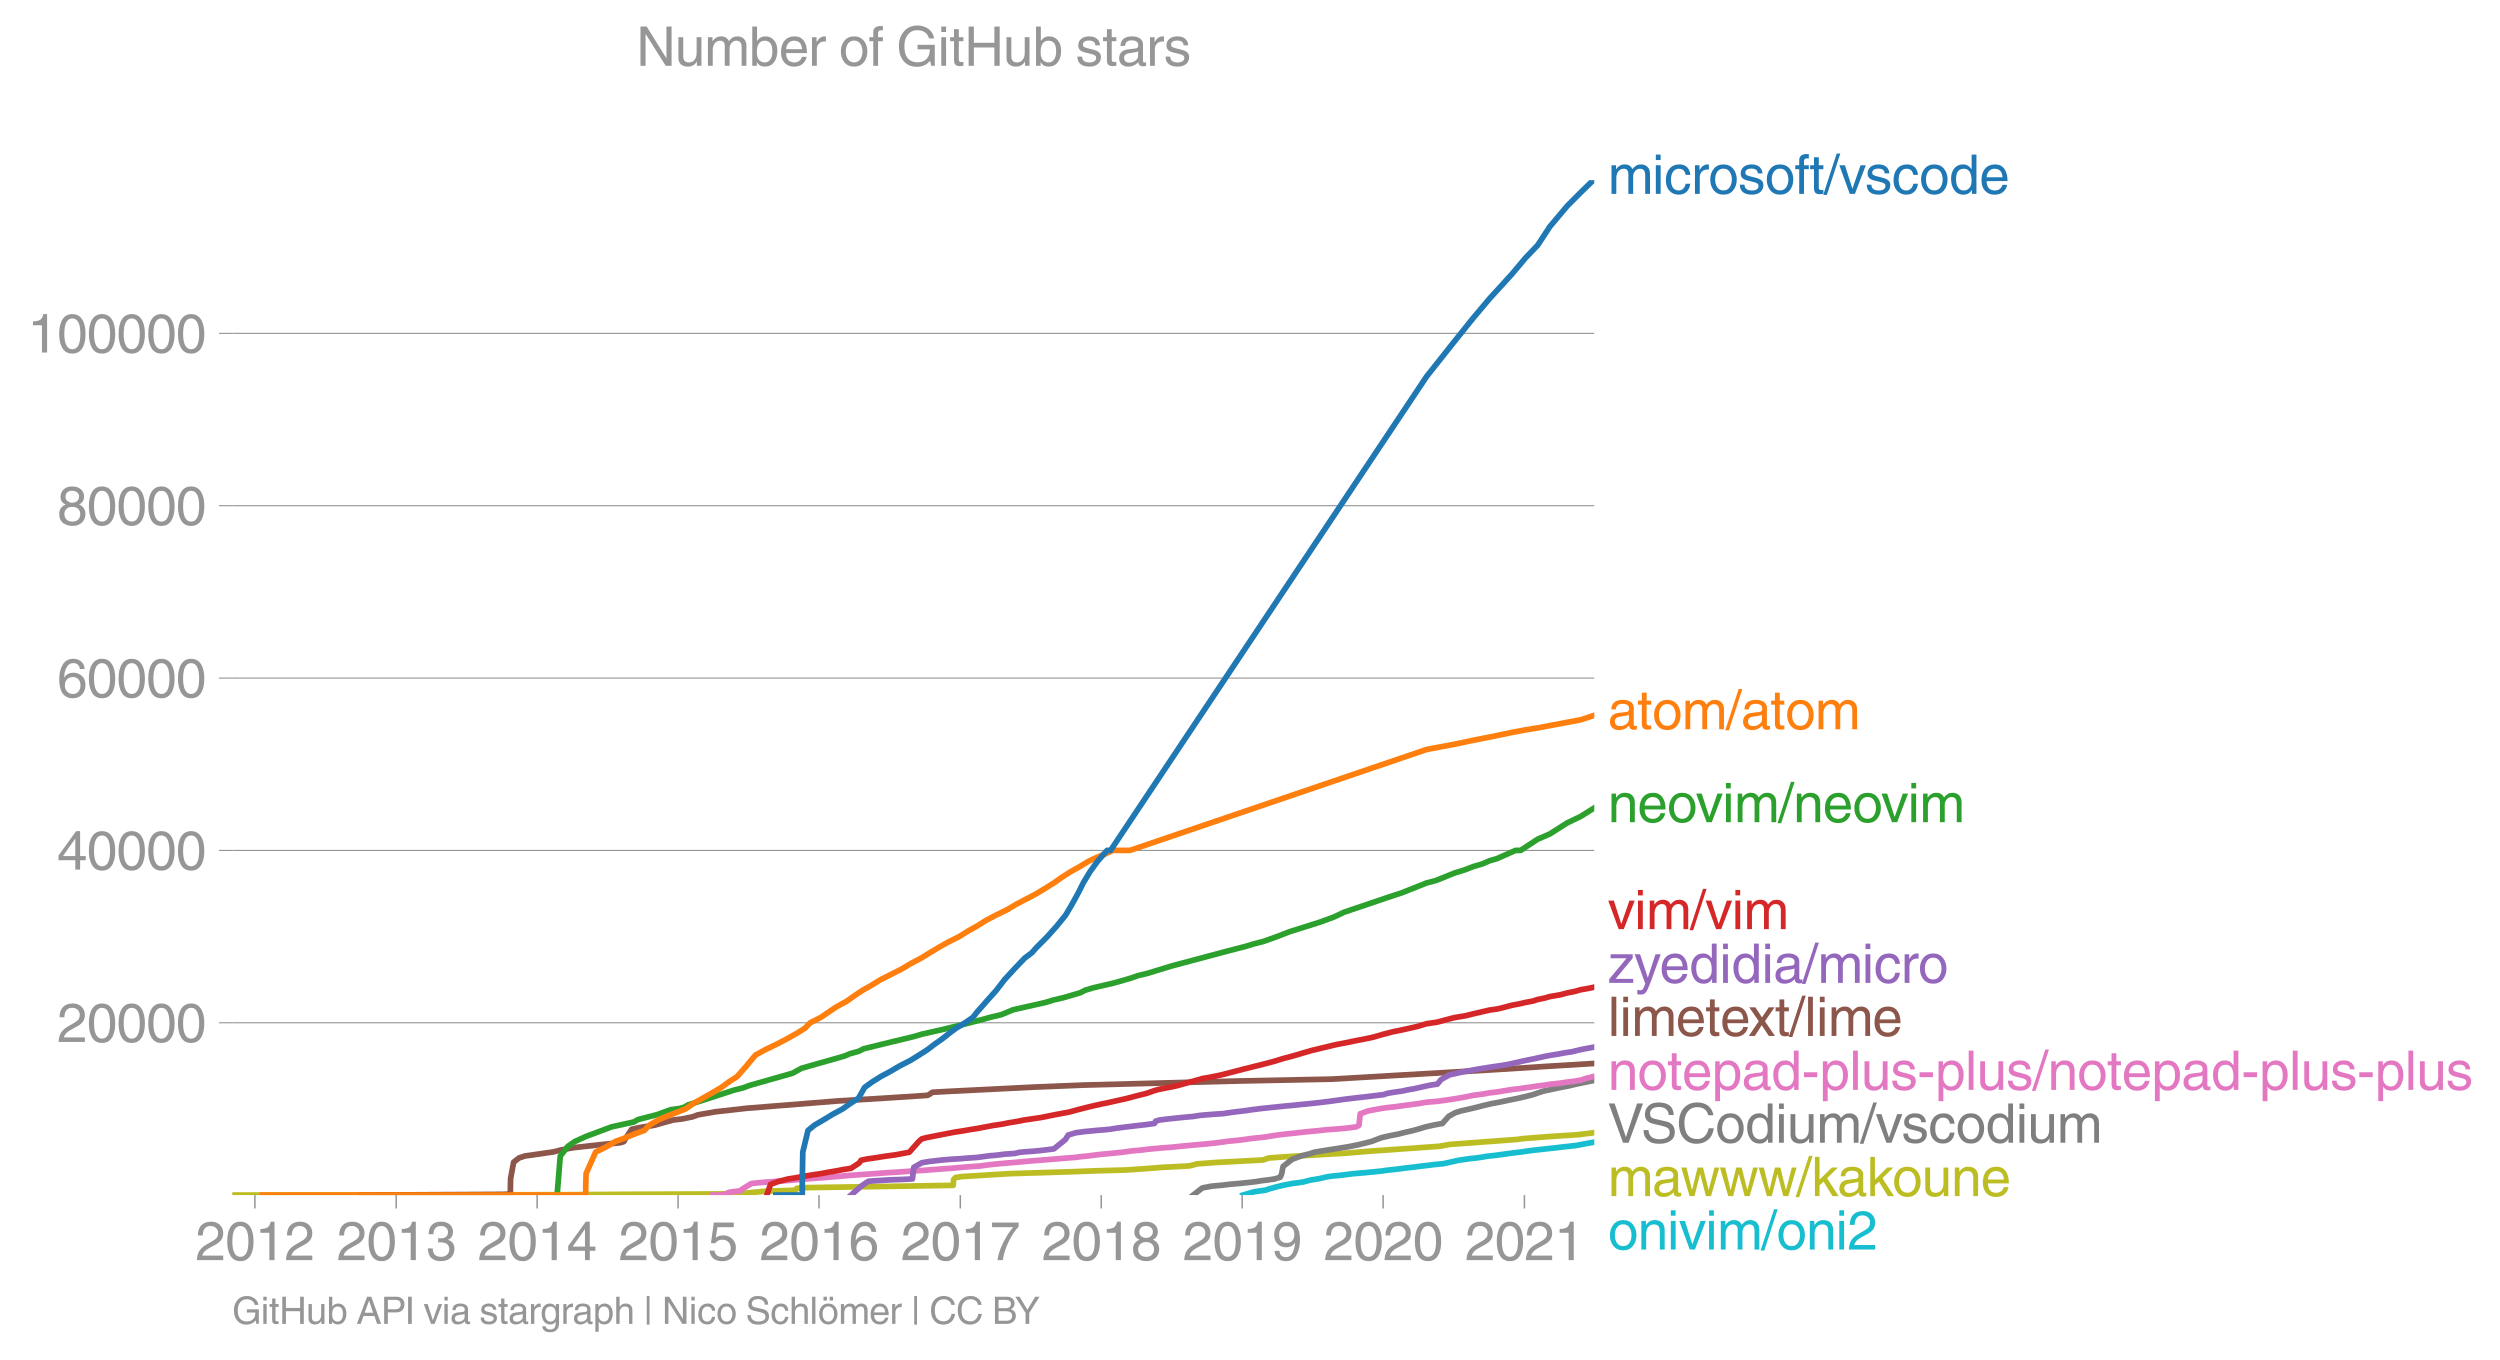 <svg height="475.298" viewBox="0 0 655.516 356.473" width="874.021" xmlns="http://www.w3.org/2000/svg" xmlns:xlink="http://www.w3.org/1999/xlink"><defs><style>*{stroke-linecap:butt;stroke-linejoin:round}</style></defs><g id="figure_1"><path d="M0 356.473h655.516V0H0z" style="fill:none" id="patch_1"/><g id="axes_1"><path d="M60.912 313.361h357.12V47.25H60.912z" style="fill:none" id="patch_2"/><path clip-path="url(#pec78fae66c)" d="m325.885 313.361 2.93-.865 2.988-.434 1.355-.434 1.584-.433 1.839-.434 2.22-.434 1.669-.217 1.385-.217 1.617-.434 2.578-.434 1.817-.433 1.477-.217 2.31-.217 1.614-.217 1.851-.217 2.6-.217 2.198-.217 2.244-.217 1.475-.217 1.98-.217 1.805-.217 1.59-.214 1.97-.217 1.664-.217 1.857-.217 1.742-.217 2.247-.217 1.966-.434 1.918-.433 2.926-.434 2.022-.217 1.48-.217 1.224-.217 2.053-.217 1.586-.217 1.549-.217 1.624-.217 1.875-.217 3.007-.433 1.987-.217 1.948-.217 1.982-.217 1.815-.217 1.975-.217 1.904-.217 2.241-.434 2.459-.433" style="fill:none;stroke:#17becf;stroke-linecap:square;stroke-width:1.5" id="line2d_1"/><g id="matplotlib.axis_1"><g id="xtick_1"><g id="line2d_2"><defs><path d="M0 0v3.5" id="m17d42085e7" style="stroke:#969696;stroke-width:.4"/></defs><use style="fill:#969696;stroke:#969696;stroke-width:.4" x="66.831" xlink:href="#m17d42085e7" y="313.361"/></g><g style="fill:#969696" transform="matrix(.14 0 0 -.14 51.26 330.41)" id="text_1"><defs><path d="M281 2888q0 793 409 1202 410 410 1148 410 618 0 1012-375t394-969q0-462-227-780-226-317-667-557l-775-425q-684-375-775-863h2444V0H166q25 634 275 1056t781 728l806 469q322 185 469 383t147 545q0 344-241 578-240 235-650 235-453 0-678-299-225-298-231-807H281z" id="HelveticaWorld-Regular-32" transform="scale(.016)"/><path d="M2719 2188q0 903-239 1354-239 452-702 452-453 0-697-452-243-451-243-1354 0-875 240-1340 241-464 700-464 463 0 702 448 239 449 239 1356zm603 0q0-1107-400-1709-400-601-1144-601-772 0-1156 623-384 624-384 1687 0 1090 393 1701 394 611 1147 611 744 0 1144-608t400-1704z" id="HelveticaWorld-Regular-30" transform="scale(.016)"/><path d="M2297 0h-600v3194H647v447q550 18 818 176 269 158 391 683h441V0z" id="HelveticaWorld-Regular-31" transform="scale(.016)"/></defs><use xlink:href="#HelveticaWorld-Regular-32"/><use x="55.615" xlink:href="#HelveticaWorld-Regular-30"/><use x="111.23" xlink:href="#HelveticaWorld-Regular-31"/><use x="166.846" xlink:href="#HelveticaWorld-Regular-32"/></g></g><g id="xtick_2"><use style="fill:#969696;stroke:#969696;stroke-width:.4" x="103.886" xlink:href="#m17d42085e7" y="313.361" id="line2d_3"/><g style="fill:#969696" transform="matrix(.14 0 0 -.14 88.315 330.41)" id="text_2"><defs><path d="M1434 2559q141-12 294-12 397 0 626 183 230 183 230 554 0 300-214 505t-617 205q-447 0-655-263-207-262-220-703H325q0 703 369 1087 369 385 1084 385 635 0 1013-327 378-326 378-857 0-685-578-928v-13q750-256 750-1050 0-634-422-1041-422-406-1197-406-634 0-1044 333-409 333-459 1164h581q13-519 256-755 244-236 703-236 444 0 713 247t269 622q0 410-257 619-256 209-793 209-128 0-257-6v484z" id="HelveticaWorld-Regular-33" transform="scale(.016)"/></defs><use xlink:href="#HelveticaWorld-Regular-32"/><use x="55.615" xlink:href="#HelveticaWorld-Regular-30"/><use x="111.23" xlink:href="#HelveticaWorld-Regular-31"/><use x="166.846" xlink:href="#HelveticaWorld-Regular-33"/></g></g><g id="xtick_3"><use style="fill:#969696;stroke:#969696;stroke-width:.4" x="140.839" xlink:href="#m17d42085e7" y="313.361" id="line2d_4"/><g style="fill:#969696" transform="matrix(.14 0 0 -.14 125.268 330.41)" id="text_3"><defs><path d="M678 1581h1447v2041h-12L678 1581zm2010-487V0h-563v1094H159v550l2063 2856h466V1581h659v-487h-659z" id="HelveticaWorld-Regular-34" transform="scale(.016)"/></defs><use xlink:href="#HelveticaWorld-Regular-32"/><use x="55.615" xlink:href="#HelveticaWorld-Regular-30"/><use x="111.23" xlink:href="#HelveticaWorld-Regular-31"/><use x="166.846" xlink:href="#HelveticaWorld-Regular-34"/></g></g><g id="xtick_4"><use style="fill:#969696;stroke:#969696;stroke-width:.4" x="177.792" xlink:href="#m17d42085e7" y="313.361" id="line2d_5"/><g style="fill:#969696" transform="matrix(.14 0 0 -.14 162.221 330.41)" id="text_4"><defs><path d="M941 2619q372 281 872 281 606 0 1042-403t436-1038q0-690-421-1139-420-448-1179-448-660 0-1041 323-381 324-444 918h582q43-363 284-555t669-192q415 0 681 287 266 288 266 735 0 456-279 731-278 275-718 275-500 0-835-428l-484 25 337 2406h2332v-544H1131L941 2619z" id="HelveticaWorld-Regular-35" transform="scale(.016)"/></defs><use xlink:href="#HelveticaWorld-Regular-32"/><use x="55.615" xlink:href="#HelveticaWorld-Regular-30"/><use x="111.23" xlink:href="#HelveticaWorld-Regular-31"/><use x="166.846" xlink:href="#HelveticaWorld-Regular-35"/></g></g><g id="xtick_5"><use style="fill:#969696;stroke:#969696;stroke-width:.4" x="214.745" xlink:href="#m17d42085e7" y="313.361" id="line2d_6"/><g style="fill:#969696" transform="matrix(.14 0 0 -.14 199.174 330.41)" id="text_5"><defs><path d="M903 1381q0-440 262-719 263-278 685-278 403 0 642 284 239 285 239 748 0 403-236 675t-670 272q-422 0-672-266t-250-716zm1766 1922q-63 344-255 517-192 174-520 174-519 0-791-507-272-506-278-1159l13-12q359 553 1068 553 566 0 988-375t422-1053q0-672-400-1118-400-445-1078-445-782 0-1188 556-406 557-406 1660 0 1062 415 1734 416 672 1247 672 538 0 910-321 372-320 403-876h-550z" id="HelveticaWorld-Regular-36" transform="scale(.016)"/></defs><use xlink:href="#HelveticaWorld-Regular-32"/><use x="55.615" xlink:href="#HelveticaWorld-Regular-30"/><use x="111.23" xlink:href="#HelveticaWorld-Regular-31"/><use x="166.846" xlink:href="#HelveticaWorld-Regular-36"/></g></g><g id="xtick_6"><use style="fill:#969696;stroke:#969696;stroke-width:.4" x="251.799" xlink:href="#m17d42085e7" y="313.361" id="line2d_7"/><g style="fill:#969696" transform="matrix(.14 0 0 -.14 236.228 330.41)" id="text_6"><defs><path d="M238 4403h3109v-494q-641-653-1172-1766Q1644 1031 1497 0H878q94 850 622 1954 528 1105 1213 1899H238v550z" id="HelveticaWorld-Regular-37" transform="scale(.016)"/></defs><use xlink:href="#HelveticaWorld-Regular-32"/><use x="55.615" xlink:href="#HelveticaWorld-Regular-30"/><use x="111.23" xlink:href="#HelveticaWorld-Regular-31"/><use x="166.846" xlink:href="#HelveticaWorld-Regular-37"/></g></g><g id="xtick_7"><use style="fill:#969696;stroke:#969696;stroke-width:.4" x="288.752" xlink:href="#m17d42085e7" y="313.361" id="line2d_8"/><g style="fill:#969696" transform="matrix(.14 0 0 -.14 273.181 330.41)" id="text_7"><defs><path d="M1766 2597q347 0 573 198 227 199 227 527 0 294-218 483-217 189-620 189-359 0-555-199-195-198-195-504 0-328 244-511t544-183zm6-484q-434 0-681-241t-247-591q0-403 250-650t712-247q410 0 655 247t245 657q0 350-245 587-245 238-689 238zm1378 1228q0-678-578-947 397-178 567-471 170-292 170-623 0-641-413-1032-412-390-1112-390-612 0-1076 336T244 1306q0 763 762 1082-609 243-609 875 0 531 361 884t1001 353q641 0 1016-333t375-826z" id="HelveticaWorld-Regular-38" transform="scale(.016)"/></defs><use xlink:href="#HelveticaWorld-Regular-32"/><use x="55.615" xlink:href="#HelveticaWorld-Regular-30"/><use x="111.23" xlink:href="#HelveticaWorld-Regular-31"/><use x="166.846" xlink:href="#HelveticaWorld-Regular-38"/></g></g><g id="xtick_8"><use style="fill:#969696;stroke:#969696;stroke-width:.4" x="325.705" xlink:href="#m17d42085e7" y="313.361" id="line2d_9"/><g style="fill:#969696" transform="matrix(.14 0 0 -.14 310.134 330.41)" id="text_8"><defs><path d="M1766 2009q384 0 624 259 241 260 241 766 0 416-228 688t-681 272q-391 0-632-275-240-275-240-738 0-472 225-722t691-250zm-82-506q-640 0-1028 397-387 397-387 1056 0 666 390 1105 391 439 1057 439 775 0 1175-522t400-1565q0-1082-410-1809-409-726-1225-726-637 0-987 358t-350 845h565q25-337 220-536 196-198 540-198 487 0 737 434 250 435 344 1247l-12 13q-363-538-1029-538z" id="HelveticaWorld-Regular-39" transform="scale(.016)"/></defs><use xlink:href="#HelveticaWorld-Regular-32"/><use x="55.615" xlink:href="#HelveticaWorld-Regular-30"/><use x="111.23" xlink:href="#HelveticaWorld-Regular-31"/><use x="166.846" xlink:href="#HelveticaWorld-Regular-39"/></g></g><g id="xtick_9"><use style="fill:#969696;stroke:#969696;stroke-width:.4" x="362.658" xlink:href="#m17d42085e7" y="313.361" id="line2d_10"/><g style="fill:#969696" transform="matrix(.14 0 0 -.14 347.088 330.41)" id="text_9"><use xlink:href="#HelveticaWorld-Regular-32"/><use x="55.615" xlink:href="#HelveticaWorld-Regular-30"/><use x="111.23" xlink:href="#HelveticaWorld-Regular-32"/><use x="166.846" xlink:href="#HelveticaWorld-Regular-30"/></g></g><g id="xtick_10"><use style="fill:#969696;stroke:#969696;stroke-width:.4" x="399.712" xlink:href="#m17d42085e7" y="313.361" id="line2d_11"/><g style="fill:#969696" transform="matrix(.14 0 0 -.14 384.142 330.41)" id="text_10"><use xlink:href="#HelveticaWorld-Regular-32"/><use x="55.615" xlink:href="#HelveticaWorld-Regular-30"/><use x="111.23" xlink:href="#HelveticaWorld-Regular-32"/><use x="166.846" xlink:href="#HelveticaWorld-Regular-31"/></g></g></g><g id="matplotlib.axis_2"><g id="ytick_1"><path clip-path="url(#pec78fae66c)" d="M60.912 268.174h357.12" style="fill:none;stroke:#969696;stroke-linecap:square;stroke-width:.3" id="line2d_12"/><g id="line2d_13"><defs><path d="M0 0h-3.5" id="mbaf0f5b504" style="stroke:#969696;stroke-width:.3"/></defs><use style="fill:#969696;stroke:#969696;stroke-width:.3" x="60.912" xlink:href="#mbaf0f5b504" y="268.174"/></g><g style="fill:#969696" transform="matrix(.14 0 0 -.14 14.985 273.198)" id="text_11"><use xlink:href="#HelveticaWorld-Regular-32"/><use x="55.615" xlink:href="#HelveticaWorld-Regular-30"/><use x="111.23" xlink:href="#HelveticaWorld-Regular-30"/><use x="166.846" xlink:href="#HelveticaWorld-Regular-30"/><use x="222.461" xlink:href="#HelveticaWorld-Regular-30"/></g></g><g id="ytick_2"><path clip-path="url(#pec78fae66c)" d="M60.912 222.984h357.12" style="fill:none;stroke:#969696;stroke-linecap:square;stroke-width:.3" id="line2d_14"/><use style="fill:#969696;stroke:#969696;stroke-width:.3" x="60.912" xlink:href="#mbaf0f5b504" y="222.984" id="line2d_15"/><g style="fill:#969696" transform="matrix(.14 0 0 -.14 14.985 228.009)" id="text_12"><use xlink:href="#HelveticaWorld-Regular-34"/><use x="55.615" xlink:href="#HelveticaWorld-Regular-30"/><use x="111.23" xlink:href="#HelveticaWorld-Regular-30"/><use x="166.846" xlink:href="#HelveticaWorld-Regular-30"/><use x="222.461" xlink:href="#HelveticaWorld-Regular-30"/></g></g><g id="ytick_3"><path clip-path="url(#pec78fae66c)" d="M60.912 177.794h357.12" style="fill:none;stroke:#969696;stroke-linecap:square;stroke-width:.3" id="line2d_16"/><use style="fill:#969696;stroke:#969696;stroke-width:.3" x="60.912" xlink:href="#mbaf0f5b504" y="177.794" id="line2d_17"/><g style="fill:#969696" transform="matrix(.14 0 0 -.14 14.985 182.819)" id="text_13"><use xlink:href="#HelveticaWorld-Regular-36"/><use x="55.615" xlink:href="#HelveticaWorld-Regular-30"/><use x="111.23" xlink:href="#HelveticaWorld-Regular-30"/><use x="166.846" xlink:href="#HelveticaWorld-Regular-30"/><use x="222.461" xlink:href="#HelveticaWorld-Regular-30"/></g></g><g id="ytick_4"><path clip-path="url(#pec78fae66c)" d="M60.912 132.604h357.12" style="fill:none;stroke:#969696;stroke-linecap:square;stroke-width:.3" id="line2d_18"/><use style="fill:#969696;stroke:#969696;stroke-width:.3" x="60.912" xlink:href="#mbaf0f5b504" y="132.604" id="line2d_19"/><g style="fill:#969696" transform="matrix(.14 0 0 -.14 14.985 137.629)" id="text_14"><use xlink:href="#HelveticaWorld-Regular-38"/><use x="55.615" xlink:href="#HelveticaWorld-Regular-30"/><use x="111.23" xlink:href="#HelveticaWorld-Regular-30"/><use x="166.846" xlink:href="#HelveticaWorld-Regular-30"/><use x="222.461" xlink:href="#HelveticaWorld-Regular-30"/></g></g><g id="ytick_5"><path clip-path="url(#pec78fae66c)" d="M60.912 87.414h357.12" style="fill:none;stroke:#969696;stroke-linecap:square;stroke-width:.3" id="line2d_20"/><use style="fill:#969696;stroke:#969696;stroke-width:.3" x="60.912" xlink:href="#mbaf0f5b504" y="87.414" id="line2d_21"/><g style="fill:#969696" transform="matrix(.14 0 0 -.14 7.2 92.439)" id="text_15"><use xlink:href="#HelveticaWorld-Regular-31"/><use x="55.615" xlink:href="#HelveticaWorld-Regular-30"/><use x="111.23" xlink:href="#HelveticaWorld-Regular-30"/><use x="166.846" xlink:href="#HelveticaWorld-Regular-30"/><use x="222.461" xlink:href="#HelveticaWorld-Regular-30"/><use x="278.076" xlink:href="#HelveticaWorld-Regular-30"/></g></g></g><path clip-path="url(#pec78fae66c)" d="m60.912 313.36 86.697-.094 16.175-.106 28.736-.117 2.87-.063.052-.13 5.25-.51 7.915-.255.06-.256.295-.255 1.999-.16 38.965-.608.126-1.534.474-.511 1.67-.255 12.616-.766 16.491-.513 5.77-.222 8.079-.223 4.795-.321 4.903-.384 5.153-.256 1.936-.128 1.951-.513 5.07-.382 9.842-.51 2.406-.13 1.411-.51 5.07-.384 15.211-.895 6.122-.51 18.233-1.28 2.937-.51 17.433-1.28 1.911-.254 6.605-.513 7.812-.511 4.014-.513h0" style="fill:none;stroke:#bcbd22;stroke-linecap:square;stroke-width:1.5" id="line2d_22"/><path clip-path="url(#pec78fae66c)" d="m312.848 313.361 2.417-1.877 2.436-.468 2.653-.235 1.933-.235 2.579-.235 2.334-.235 2.04-.235 1.418-.235 1.895-.233 1.607-.235 1.521-.47.391-.94.358-1.88 2.376-1.877 2.55-.94 1.929-.47 1.407-.47 2.932-.468 2.973-.47 2.937-.47 2.358-.47 2.008-.47 1.783-.47 2.454-.94 1.943-.467 2.413-.47 1.865-.47 2.059-.47 1.71-.47 1.524-.47 2.029-.47 2.523-.47 1.672-1.878 1.706-.94 1.5-.47 2.075-.47 2.01-.467 1.767-.47 2.02-.47 2.503-.47 2.167-.47 2.31-.47 2.047-.47 1.852-.47 2.774-.938 2.171-.47 2.224-.47 2.393-.47 1.992-.47 2.275-.47 2.32-.47" style="fill:none;stroke:#7f7f7f;stroke-linecap:square;stroke-width:1.5" id="line2d_23"/><g style="fill:#1f77b4" transform="matrix(.14 0 0 -.14 421.603 50.825)" id="text_16"><defs><path d="M422 3347h531v-472h13q378 569 1012 569 628 0 891-544 240 294 465 419t557 125q434 0 735-285 302-284 302-843V0h-562v2163q0 390-147 582-147 193-475 193-331 0-560-269-228-269-228-628V0h-562v2316q0 290-135 456-134 166-390 166-403 0-644-300t-241-813V0H422v3347z" id="HelveticaWorld-Regular-6d" transform="scale(.016)"/><path d="M422 3956v638h562v-638H422zM984 0H422v3347h562V0z" id="HelveticaWorld-Regular-69" transform="scale(.016)"/><path d="M2534 2222q-121 716-793 716-416 0-669-333t-253-927q0-647 234-967 235-320 681-320 300 0 519 220t281 573h544q-84-621-439-951T1722-97q-659 0-1081 451-422 452-422 1227 0 850 422 1356 422 507 1184 507 556 0 886-333t367-889h-544z" id="HelveticaWorld-Regular-63" transform="scale(.016)"/><path d="M984 0H422v3347h531v-556h13q365 653 940 653 91 0 147-19v-584h-209q-378 0-619-257-241-256-241-637V0z" id="HelveticaWorld-Regular-72" transform="scale(.016)"/><path d="M813 1678q0-559 253-920t718-361q482 0 732 378t250 903q0 531-250 901-250 371-732 371-446 0-709-349-262-348-262-923zm-575 0q0 747 415 1256 416 510 1131 510 732 0 1144-516 413-515 413-1250 0-737-410-1256Q2522-97 1784-97q-709 0-1128 503-418 503-418 1272z" id="HelveticaWorld-Regular-6f" transform="scale(.016)"/><path d="M2309 2394q-12 300-214 431-201 131-579 131-275 0-471-122-195-121-195-350 0-181 115-267 116-86 501-183l556-140q506-128 723-327 218-198 218-554 0-494-361-802T1638-97Q934-97 573 195q-360 293-367 880h544q13-347 230-516 217-168 651-168 353 0 561 140 208 141 208 391 0 178-135 284-134 107-531 197l-653 160q-397 100-586 298t-189 514q0 494 353 781 354 288 922 288 607 0 930-296 323-295 342-754h-544z" id="HelveticaWorld-Regular-73" transform="scale(.016)"/><path d="M1100 2881V0H538v2881H78v466h460v575q0 378 229 557 230 180 642 180 141 0 254-12v-506q-100 12-229 12-187 0-261-92-73-92-73-298v-416h563v-466h-563z" id="HelveticaWorld-Regular-66" transform="scale(.016)"/><path d="M1100 2881V703q0-128 70-195 71-67 252-67h216V0q-307-44-422-44-353 0-516 169-162 169-162 547v2209H84v466h454v934h562v-934h538v-466h-538z" id="HelveticaWorld-Regular-74" transform="scale(.016)"/><path d="M319-122h-428l1575 4838h422L319-122z" id="HelveticaWorld-Regular-2f" transform="scale(.016)"/><path d="M2522 3347h616L1863 0h-604L38 3347h653l872-2725h12l947 2725z" id="HelveticaWorld-Regular-76" transform="scale(.016)"/><path d="M838 1684q0-621 246-957 247-336 657-336 390 0 652 287 263 288 263 838 0 706-224 1064-223 358-679 358-434 0-675-285-240-284-240-969zM3225 0h-531v459h-13Q2363-97 1716-97q-697 0-1079 531-381 532-381 1338 0 744 378 1208 379 464 1016 464 628 0 1000-569l13 38v1681h562V0z" id="HelveticaWorld-Regular-64" transform="scale(.016)"/><path d="M2719 1941q-44 543-288 770-243 227-647 227-409 0-661-288-251-287-267-709h1863zm537-891q-93-519-509-859-366-288-963-294-703 6-1116 461-412 455-412 1223 0 882 425 1372 425 491 1182 491 678 0 1059-507 381-506 381-1446H856q0-525 244-813 244-287 731-287 344 0 591 207 247 208 272 452h562z" id="HelveticaWorld-Regular-65" transform="scale(.016)"/></defs><use xlink:href="#HelveticaWorld-Regular-6d"/><use x="83.008" xlink:href="#HelveticaWorld-Regular-69"/><use x="105.029" xlink:href="#HelveticaWorld-Regular-63"/><use x="156.299" xlink:href="#HelveticaWorld-Regular-72"/><use x="187.867" xlink:href="#HelveticaWorld-Regular-6f"/><use x="243.775" xlink:href="#HelveticaWorld-Regular-73"/><use x="293.775" xlink:href="#HelveticaWorld-Regular-6f"/><use x="349.684" xlink:href="#HelveticaWorld-Regular-66"/><use x="377.369" xlink:href="#HelveticaWorld-Regular-74"/><use x="405.055" xlink:href="#HelveticaWorld-Regular-2f"/><use x="432.838" xlink:href="#HelveticaWorld-Regular-76"/><use x="481.447" xlink:href="#HelveticaWorld-Regular-73"/><use x="531.447" xlink:href="#HelveticaWorld-Regular-63"/><use x="582.717" xlink:href="#HelveticaWorld-Regular-6f"/><use x="638.625" xlink:href="#HelveticaWorld-Regular-64"/><use x="695.607" xlink:href="#HelveticaWorld-Regular-65"/></g><g style="fill:#ff7f0e" transform="matrix(.14 0 0 -.14 421.603 191.22)" id="text_17"><defs><path d="M2456 1709q-62-65-245-106-183-40-683-106-369-44-542-182-173-137-173-362 0-275 146-428 147-153 469-153 403 0 715 229 313 230 313 558v550zM397 2328q19 566 367 841 349 275 1014 275 531 0 890-241 360-240 360-694V581q0-197 178-197 72 0 185 25V0q-153-63-319-63-288 0-429 123-140 124-146 387Q2016-97 1288-97q-475 0-763 269-287 269-287 700 0 441 250 712 250 272 728 329l993 121q269 41 269 397 0 263-195 403-195 141-592 141-353 0-543-156-189-156-226-491H397z" id="HelveticaWorld-Regular-61" transform="scale(.016)"/></defs><use xlink:href="#HelveticaWorld-Regular-61"/><use x="54.932" xlink:href="#HelveticaWorld-Regular-74"/><use x="82.617" xlink:href="#HelveticaWorld-Regular-6f"/><use x="138.525" xlink:href="#HelveticaWorld-Regular-6d"/><use x="221.533" xlink:href="#HelveticaWorld-Regular-2f"/><use x="249.316" xlink:href="#HelveticaWorld-Regular-61"/><use x="304.248" xlink:href="#HelveticaWorld-Regular-74"/><use x="331.934" xlink:href="#HelveticaWorld-Regular-6f"/><use x="387.842" xlink:href="#HelveticaWorld-Regular-6d"/></g><g style="fill:#2ca02c" transform="matrix(.14 0 0 -.14 421.603 215.583)" id="text_18"><defs><path d="M3150 0h-566v2059q0 475-166 677-165 202-549 202-378 0-632-288-253-287-253-825V0H422v3347h531v-472h13q397 569 1012 569 569 0 870-302 302-301 302-864V0z" id="HelveticaWorld-Regular-6e" transform="scale(.016)"/></defs><use xlink:href="#HelveticaWorld-Regular-6e"/><use x="55.176" xlink:href="#HelveticaWorld-Regular-65"/><use x="110.596" xlink:href="#HelveticaWorld-Regular-6f"/><use x="164.754" xlink:href="#HelveticaWorld-Regular-76"/><use x="214.363" xlink:href="#HelveticaWorld-Regular-69"/><use x="236.385" xlink:href="#HelveticaWorld-Regular-6d"/><use x="319.393" xlink:href="#HelveticaWorld-Regular-2f"/><use x="347.176" xlink:href="#HelveticaWorld-Regular-6e"/><use x="402.352" xlink:href="#HelveticaWorld-Regular-65"/><use x="457.771" xlink:href="#HelveticaWorld-Regular-6f"/><use x="511.93" xlink:href="#HelveticaWorld-Regular-76"/><use x="561.539" xlink:href="#HelveticaWorld-Regular-69"/><use x="583.561" xlink:href="#HelveticaWorld-Regular-6d"/></g><g style="fill:#d62728" transform="matrix(.14 0 0 -.14 421.603 243.632)" id="text_19"><use xlink:href="#HelveticaWorld-Regular-76"/><use x="49.609" xlink:href="#HelveticaWorld-Regular-69"/><use x="71.631" xlink:href="#HelveticaWorld-Regular-6d"/><use x="154.639" xlink:href="#HelveticaWorld-Regular-2f"/><use x="182.422" xlink:href="#HelveticaWorld-Regular-76"/><use x="232.031" xlink:href="#HelveticaWorld-Regular-69"/><use x="254.053" xlink:href="#HelveticaWorld-Regular-6d"/></g><g style="fill:#9467bd" transform="matrix(.14 0 0 -.14 421.603 257.717)" id="text_20"><defs><path d="M903 469h2060V0H153v441l2025 2440H316v466h2584v-459L903 469z" id="HelveticaWorld-Regular-7a" transform="scale(.016)"/><path d="M2497 3347h612L1913 63q-32-88-63-166-272-725-469-995-197-271-637-271-231 0-378 50v513q159-57 350-57 206 0 301 130 96 130 283 636L56 3347h635l897-2725h12l897 2725z" id="HelveticaWorld-Regular-79" transform="scale(.016)"/></defs><use xlink:href="#HelveticaWorld-Regular-7a"/><use x="49.219" xlink:href="#HelveticaWorld-Regular-79"/><use x="96.578" xlink:href="#HelveticaWorld-Regular-65"/><use x="151.998" xlink:href="#HelveticaWorld-Regular-64"/><use x="208.98" xlink:href="#HelveticaWorld-Regular-69"/><use x="231.002" xlink:href="#HelveticaWorld-Regular-64"/><use x="287.984" xlink:href="#HelveticaWorld-Regular-69"/><use x="310.006" xlink:href="#HelveticaWorld-Regular-61"/><use x="364.938" xlink:href="#HelveticaWorld-Regular-2f"/><use x="392.721" xlink:href="#HelveticaWorld-Regular-6d"/><use x="475.729" xlink:href="#HelveticaWorld-Regular-69"/><use x="497.75" xlink:href="#HelveticaWorld-Regular-63"/><use x="549.02" xlink:href="#HelveticaWorld-Regular-72"/><use x="580.588" xlink:href="#HelveticaWorld-Regular-6f"/></g><g style="fill:#8c564b" transform="matrix(.14 0 0 -.14 421.603 271.632)" id="text_21"><defs><path d="M984 0H422v4594h562V0z" id="HelveticaWorld-Regular-6c" transform="scale(.016)"/><path d="M3138 0h-725l-825 1259L781 0H72l1169 1722L128 3347h716l775-1178 781 1178h684L1959 1722 3138 0z" id="HelveticaWorld-Regular-78" transform="scale(.016)"/></defs><use xlink:href="#HelveticaWorld-Regular-6c"/><use x="22.021" xlink:href="#HelveticaWorld-Regular-69"/><use x="44.043" xlink:href="#HelveticaWorld-Regular-6d"/><use x="127.051" xlink:href="#HelveticaWorld-Regular-65"/><use x="182.471" xlink:href="#HelveticaWorld-Regular-74"/><use x="210.156" xlink:href="#HelveticaWorld-Regular-65"/><use x="262.701" xlink:href="#HelveticaWorld-Regular-78"/><use x="312.701" xlink:href="#HelveticaWorld-Regular-74"/><use x="340.387" xlink:href="#HelveticaWorld-Regular-2f"/><use x="368.17" xlink:href="#HelveticaWorld-Regular-6c"/><use x="390.191" xlink:href="#HelveticaWorld-Regular-69"/><use x="412.213" xlink:href="#HelveticaWorld-Regular-6d"/><use x="495.221" xlink:href="#HelveticaWorld-Regular-65"/></g><g style="fill:#e377c2" transform="matrix(.14 0 0 -.14 421.603 285.765)" id="text_22"><defs><path d="M959 1516q0-538 262-832 263-293 654-293 428 0 665 348 238 349 238 945 0 654-228 954t-687 300q-447 0-676-352-228-352-228-1070zM422 3347h531v-472h13q359 569 1000 569 647 0 1020-471 373-470 373-1201 0-819-381-1344T1888-97q-582 0-891 450h-13v-1678H422v4672z" id="HelveticaWorld-Regular-70" transform="scale(.016)"/><path d="M1850 1484H281v575h1569v-575z" id="HelveticaWorld-Regular-2d" transform="scale(.016)"/><path d="M391 3347h562V1125q0-369 167-552 168-182 480-182 434 0 678 307 244 308 244 805v1844h562V0h-531v488l-12 12Q2222-97 1478-97q-481 0-784 262-303 263-303 776v2406z" id="HelveticaWorld-Regular-75" transform="scale(.016)"/></defs><use xlink:href="#HelveticaWorld-Regular-6e"/><use x="55.176" xlink:href="#HelveticaWorld-Regular-6f"/><use x="111.084" xlink:href="#HelveticaWorld-Regular-74"/><use x="138.77" xlink:href="#HelveticaWorld-Regular-65"/><use x="194.189" xlink:href="#HelveticaWorld-Regular-70"/><use x="250.684" xlink:href="#HelveticaWorld-Regular-61"/><use x="305.615" xlink:href="#HelveticaWorld-Regular-64"/><use x="362.598" xlink:href="#HelveticaWorld-Regular-2d"/><use x="395.898" xlink:href="#HelveticaWorld-Regular-70"/><use x="452.393" xlink:href="#HelveticaWorld-Regular-6c"/><use x="474.414" xlink:href="#HelveticaWorld-Regular-75"/><use x="529.199" xlink:href="#HelveticaWorld-Regular-73"/><use x="579.199" xlink:href="#HelveticaWorld-Regular-2d"/><use x="612.5" xlink:href="#HelveticaWorld-Regular-70"/><use x="668.994" xlink:href="#HelveticaWorld-Regular-6c"/><use x="691.016" xlink:href="#HelveticaWorld-Regular-75"/><use x="745.801" xlink:href="#HelveticaWorld-Regular-73"/><use x="795.801" xlink:href="#HelveticaWorld-Regular-2f"/><use x="823.584" xlink:href="#HelveticaWorld-Regular-6e"/><use x="878.76" xlink:href="#HelveticaWorld-Regular-6f"/><use x="934.668" xlink:href="#HelveticaWorld-Regular-74"/><use x="962.354" xlink:href="#HelveticaWorld-Regular-65"/><use x="1017.773" xlink:href="#HelveticaWorld-Regular-70"/><use x="1074.268" xlink:href="#HelveticaWorld-Regular-61"/><use x="1129.199" xlink:href="#HelveticaWorld-Regular-64"/><use x="1186.182" xlink:href="#HelveticaWorld-Regular-2d"/><use x="1219.482" xlink:href="#HelveticaWorld-Regular-70"/><use x="1275.977" xlink:href="#HelveticaWorld-Regular-6c"/><use x="1297.998" xlink:href="#HelveticaWorld-Regular-75"/><use x="1352.783" xlink:href="#HelveticaWorld-Regular-73"/><use x="1402.783" xlink:href="#HelveticaWorld-Regular-2d"/><use x="1436.084" xlink:href="#HelveticaWorld-Regular-70"/><use x="1492.578" xlink:href="#HelveticaWorld-Regular-6c"/><use x="1514.6" xlink:href="#HelveticaWorld-Regular-75"/><use x="1569.385" xlink:href="#HelveticaWorld-Regular-73"/></g><g style="fill:#7f7f7f" transform="matrix(.14 0 0 -.14 421.603 299.632)" id="text_23"><defs><path d="M3413 4594h696L2425 0h-653L97 4594h691L2100 678h13l1300 3916z" id="HelveticaWorld-Regular-56" transform="scale(.016)"/><path d="M3225 3250q-19 438-327 686-307 248-810 248-507 0-779-208-271-207-271-598 0-209 118-359 119-150 425-222l1313-300q531-116 787-440 257-323 257-788 0-681-500-1036T2138-122q-610 0-962 156-351 157-623 497-272 341-272 953h582q0-512 340-794 341-281 928-281 569 0 886 202t317 573q0 338-189 505t-739 295l-990 232q-494 112-738 392t-244 689q0 619 417 1019 418 400 1165 400 843 0 1301-352 458-351 492-1114h-584z" id="HelveticaWorld-Regular-53" transform="scale(.016)"/><path d="M3713 3213q-104 468-434 710-329 243-854 243-678 0-1091-493-412-492-412-1329 0-969 390-1443 391-473 1132-473 487 0 838 323 352 324 474 940h603q-121-885-671-1349T2350-122q-941 0-1505 647T281 2322q0 1109 589 1751 589 643 1555 643 800 0 1297-413 497-412 591-1090h-600z" id="HelveticaWorld-Regular-43" transform="scale(.016)"/></defs><use xlink:href="#HelveticaWorld-Regular-56"/><use x="62.326" xlink:href="#HelveticaWorld-Regular-53"/><use x="128.537" xlink:href="#HelveticaWorld-Regular-43"/><use x="200.852" xlink:href="#HelveticaWorld-Regular-6f"/><use x="256.76" xlink:href="#HelveticaWorld-Regular-64"/><use x="313.742" xlink:href="#HelveticaWorld-Regular-69"/><use x="335.764" xlink:href="#HelveticaWorld-Regular-75"/><use x="390.549" xlink:href="#HelveticaWorld-Regular-6d"/><use x="473.557" xlink:href="#HelveticaWorld-Regular-2f"/><use x="501.34" xlink:href="#HelveticaWorld-Regular-76"/><use x="549.949" xlink:href="#HelveticaWorld-Regular-73"/><use x="599.949" xlink:href="#HelveticaWorld-Regular-63"/><use x="651.219" xlink:href="#HelveticaWorld-Regular-6f"/><use x="707.127" xlink:href="#HelveticaWorld-Regular-64"/><use x="764.109" xlink:href="#HelveticaWorld-Regular-69"/><use x="786.131" xlink:href="#HelveticaWorld-Regular-75"/><use x="840.916" xlink:href="#HelveticaWorld-Regular-6d"/></g><g style="fill:#bcbd22" transform="matrix(.14 0 0 -.14 421.603 313.632)" id="text_24"><defs><path d="M1638 0h-575L97 3347h606l641-2631h12l647 2631h635l653-2631h12l678 2631h557L3572 0h-591l-678 2591h-12L1638 0z" id="HelveticaWorld-Regular-77" transform="scale(.016)"/><path d="M3200 0h-722L1434 1691l-468-422V0H422v4594h544V1931l1440 1416h716L1844 2100 3200 0z" id="HelveticaWorld-Regular-6b" transform="scale(.016)"/></defs><use xlink:href="#HelveticaWorld-Regular-6d"/><use x="83.008" xlink:href="#HelveticaWorld-Regular-61"/><use x="135.939" xlink:href="#HelveticaWorld-Regular-77"/><use x="208.352" xlink:href="#HelveticaWorld-Regular-77"/><use x="280.764" xlink:href="#HelveticaWorld-Regular-77"/><use x="353.176" xlink:href="#HelveticaWorld-Regular-2f"/><use x="380.959" xlink:href="#HelveticaWorld-Regular-6b"/><use x="429.709" xlink:href="#HelveticaWorld-Regular-61"/><use x="484.641" xlink:href="#HelveticaWorld-Regular-6b"/><use x="532.266" xlink:href="#HelveticaWorld-Regular-6f"/><use x="588.174" xlink:href="#HelveticaWorld-Regular-75"/><use x="642.959" xlink:href="#HelveticaWorld-Regular-6e"/><use x="698.135" xlink:href="#HelveticaWorld-Regular-65"/></g><g style="fill:#17becf" transform="matrix(.14 0 0 -.14 421.603 327.632)" id="text_25"><use xlink:href="#HelveticaWorld-Regular-6f"/><use x="55.908" xlink:href="#HelveticaWorld-Regular-6e"/><use x="111.084" xlink:href="#HelveticaWorld-Regular-69"/><use x="133.105" xlink:href="#HelveticaWorld-Regular-76"/><use x="182.715" xlink:href="#HelveticaWorld-Regular-69"/><use x="204.736" xlink:href="#HelveticaWorld-Regular-6d"/><use x="287.744" xlink:href="#HelveticaWorld-Regular-2f"/><use x="315.527" xlink:href="#HelveticaWorld-Regular-6f"/><use x="371.436" xlink:href="#HelveticaWorld-Regular-6e"/><use x="426.611" xlink:href="#HelveticaWorld-Regular-69"/><use x="448.633" xlink:href="#HelveticaWorld-Regular-32"/></g><g style="fill:#969696" transform="matrix(.097 0 0 -.097 60.912 347.134)" id="text_26"><defs><path d="M2463 2456h2018V0h-403l-150 594q-294-375-691-546-396-170-824-170-691 0-1155 301-464 302-721 833-256 532-256 1326 0 990 589 1684t1586 694q744 0 1300-416 557-416 647-1100h-600q-109 453-462 709-353 257-916 257-678 0-1091-511-412-511-412-1352 0-978 409-1436 410-458 1119-458 463 0 783 183t492 497q172 314 172 836H2463v531z" id="HelveticaWorld-Regular-47" transform="scale(.016)"/><path d="M4153 0h-622v2144H1131V0H519v4594h612V2694h2400v1900h622V0z" id="HelveticaWorld-Regular-48" transform="scale(.016)"/><path d="M2778 1684q0 672-238 963-237 291-677 291-447-7-676-349-228-342-228-989 0-659 275-934t641-275q416 0 659 342 244 342 244 951zM422 0v4594h562V2925h13q359 519 969 519 625 0 1009-464t384-1208q0-838-388-1354Q2584-97 1888-97q-613 0-922 513h-13V0H422z" id="HelveticaWorld-Regular-62" transform="scale(.016)"/><path d="m2816 1888-678 2021h-13l-737-2021h1428zm-1619-550L716 0H78l1728 4594h703L4172 0h-678l-453 1338H1197z" id="HelveticaWorld-Regular-41" transform="scale(.016)"/><path d="M1141 2472h1234q466 0 700 204 234 205 234 621 0 372-225 569t-684 197H1141V2472zm0-2472H519v4594h2065q616 0 991-358t375-933q0-597-363-980-362-382-1003-382H1141V0z" id="HelveticaWorld-Regular-50" transform="scale(.016)"/><path d="M1141 0H519v4594h622V0z" id="HelveticaWorld-Regular-49" transform="scale(.016)"/><path d="M831 1684q0-615 244-954t659-339q404 0 660 293 256 294 256 832 0 706-224 1064-223 358-679 358-459 0-688-305-228-305-228-949zM3188 191q0-807-388-1203-387-397-1169-397-562 0-895 259T353-409h563q43-244 226-388t530-144q472 0 712 254 241 253 241 821v238h-12Q2297-97 1722-97q-716 0-1094 528T250 1772q0 744 381 1208 382 464 1013 464 634 0 1000-569h12v472h532V191z" id="HelveticaWorld-Regular-67" transform="scale(.016)"/><path d="M3150 0h-566v2188q0 403-156 576-156 174-509 174-435 0-685-282-250-281-250-831V0H422v4594h562V2900h13q384 544 981 544 550 0 861-288 311-287 311-878V0z" id="HelveticaWorld-Regular-68" transform="scale(.016)"/><path d="M603 4716h466V-122H603v4838z" id="HelveticaWorld-Regular-7c" transform="scale(.016)"/><path d="M3559 4594h600V0h-690L1125 3713h-12V0H519v4594h728L3547 884h12v3710z" id="HelveticaWorld-Regular-4e" transform="scale(.016)"/><path d="M813 1678q0-559 253-920t718-361q482 0 732 378t250 903q0 531-250 901-250 371-732 371-446 0-709-349-262-348-262-923zm-575 0q0 747 415 1256 416 510 1131 510 732 0 1144-516 413-515 413-1250 0-737-410-1256Q2522-97 1784-97q-709 0-1128 503-418 503-418 1272zm2351 2266h-575v650h575v-650zm-1038 0H976v650h575v-650z" id="HelveticaWorld-Regular-f6" transform="scale(.016)"/><path d="M519 4594h2015q594 0 947-322t353-834q0-310-155-565-154-254-460-395 428-162 629-431 202-269 202-691 0-593-428-975Q3194 0 2491 0H519v4594zm612-4063h1325q488 0 731 226 244 227 244 612 0 390-272 582-271 193-803 193H1131V531zm0 2119h1128q494 0 724 179 230 180 230 562 0 328-218 500-217 172-729 172H1131V2650z" id="HelveticaWorld-Regular-42" transform="scale(.016)"/><path d="M2388 0h-622v1850L31 4594h725l1319-2206 1316 2206h731L2388 1850V0z" id="HelveticaWorld-Regular-59" transform="scale(.016)"/></defs><use xlink:href="#HelveticaWorld-Regular-47"/><use x="77.1" xlink:href="#HelveticaWorld-Regular-69"/><use x="99.121" xlink:href="#HelveticaWorld-Regular-74"/><use x="126.807" xlink:href="#HelveticaWorld-Regular-48"/><use x="199.805" xlink:href="#HelveticaWorld-Regular-75"/><use x="254.59" xlink:href="#HelveticaWorld-Regular-62"/><use x="311.084" xlink:href="#HelveticaWorld-Regular-20"/><use x="335.498" xlink:href="#HelveticaWorld-Regular-41"/><use x="402.197" xlink:href="#HelveticaWorld-Regular-50"/><use x="466.846" xlink:href="#HelveticaWorld-Regular-49"/><use x="492.627" xlink:href="#HelveticaWorld-Regular-20"/><use x="517.041" xlink:href="#HelveticaWorld-Regular-76"/><use x="566.65" xlink:href="#HelveticaWorld-Regular-69"/><use x="588.672" xlink:href="#HelveticaWorld-Regular-61"/><use x="643.604" xlink:href="#HelveticaWorld-Regular-20"/><use x="668.018" xlink:href="#HelveticaWorld-Regular-73"/><use x="718.018" xlink:href="#HelveticaWorld-Regular-74"/><use x="745.703" xlink:href="#HelveticaWorld-Regular-61"/><use x="800.635" xlink:href="#HelveticaWorld-Regular-72"/><use x="832.203" xlink:href="#HelveticaWorld-Regular-67"/><use x="888.111" xlink:href="#HelveticaWorld-Regular-72"/><use x="919.68" xlink:href="#HelveticaWorld-Regular-61"/><use x="974.611" xlink:href="#HelveticaWorld-Regular-70"/><use x="1031.105" xlink:href="#HelveticaWorld-Regular-68"/><use x="1086.281" xlink:href="#HelveticaWorld-Regular-20"/><use x="1110.695" xlink:href="#HelveticaWorld-Regular-7c"/><use x="1136.672" xlink:href="#HelveticaWorld-Regular-20"/><use x="1161.086" xlink:href="#HelveticaWorld-Regular-4e"/><use x="1234.182" xlink:href="#HelveticaWorld-Regular-69"/><use x="1256.203" xlink:href="#HelveticaWorld-Regular-63"/><use x="1307.473" xlink:href="#HelveticaWorld-Regular-6f"/><use x="1363.381" xlink:href="#HelveticaWorld-Regular-20"/><use x="1387.795" xlink:href="#HelveticaWorld-Regular-53"/><use x="1454.006" xlink:href="#HelveticaWorld-Regular-63"/><use x="1505.275" xlink:href="#HelveticaWorld-Regular-68"/><use x="1560.451" xlink:href="#HelveticaWorld-Regular-6c"/><use x="1582.473" xlink:href="#HelveticaWorld-Regular-f6"/><use x="1638.381" xlink:href="#HelveticaWorld-Regular-6d"/><use x="1721.389" xlink:href="#HelveticaWorld-Regular-65"/><use x="1776.809" xlink:href="#HelveticaWorld-Regular-72"/><use x="1809.377" xlink:href="#HelveticaWorld-Regular-20"/><use x="1833.791" xlink:href="#HelveticaWorld-Regular-7c"/><use x="1859.768" xlink:href="#HelveticaWorld-Regular-20"/><use x="1884.182" xlink:href="#HelveticaWorld-Regular-43"/><use x="1956.496" xlink:href="#HelveticaWorld-Regular-43"/><use x="2028.811" xlink:href="#HelveticaWorld-Regular-20"/><use x="2053.225" xlink:href="#HelveticaWorld-Regular-42"/><use x="2116.037" xlink:href="#HelveticaWorld-Regular-59"/></g><g style="fill:#969696" transform="matrix(.14 0 0 -.14 166.777 17.25)" id="text_27"><use xlink:href="#HelveticaWorld-Regular-4e"/><use x="73.096" xlink:href="#HelveticaWorld-Regular-75"/><use x="127.881" xlink:href="#HelveticaWorld-Regular-6d"/><use x="210.889" xlink:href="#HelveticaWorld-Regular-62"/><use x="267.383" xlink:href="#HelveticaWorld-Regular-65"/><use x="322.803" xlink:href="#HelveticaWorld-Regular-72"/><use x="355.371" xlink:href="#HelveticaWorld-Regular-20"/><use x="379.785" xlink:href="#HelveticaWorld-Regular-6f"/><use x="435.693" xlink:href="#HelveticaWorld-Regular-66"/><use x="463.379" xlink:href="#HelveticaWorld-Regular-20"/><use x="487.793" xlink:href="#HelveticaWorld-Regular-47"/><use x="564.893" xlink:href="#HelveticaWorld-Regular-69"/><use x="586.914" xlink:href="#HelveticaWorld-Regular-74"/><use x="614.6" xlink:href="#HelveticaWorld-Regular-48"/><use x="687.598" xlink:href="#HelveticaWorld-Regular-75"/><use x="742.383" xlink:href="#HelveticaWorld-Regular-62"/><use x="798.877" xlink:href="#HelveticaWorld-Regular-20"/><use x="823.291" xlink:href="#HelveticaWorld-Regular-73"/><use x="873.291" xlink:href="#HelveticaWorld-Regular-74"/><use x="900.977" xlink:href="#HelveticaWorld-Regular-61"/><use x="955.908" xlink:href="#HelveticaWorld-Regular-72"/><use x="988.477" xlink:href="#HelveticaWorld-Regular-73"/></g><path clip-path="url(#pec78fae66c)" d="m186.87 313.361 2.335-.022 1.03-.025.009-.048.032-.094.079-.19.914-.38 2.97-.38.286-.381 2.499-1.52 1.862-.19 2.164-.19 2.612-.19 2.754-.19 2.291-.19 2.168-.19 2.195-.19 2.77-.192 2.094-.19 2.527-.19 2.021-.189 2.547-.19 2.806-.19 2.653-.19 2.542-.19 1.81-.094 1.34-.097 2.614-.19 1.489-.095 1.75-.095 2.335-.19 2.5-.19 2.715-.19 2.134-.189 2.257-.19 2.864-.192 2.836-.38 1.925-.19 1.986-.189 2.474-.19 2.089-.19 2.04-.19 2.477-.191 2.399-.19 2.224-.19 2.29-.19 2.446-.19 1.472-.19 1.893-.19 2.975-.381 2.137-.19 1.846-.19 1.882-.19 1.415-.19 1.365-.19 2.33-.189 1.324-.19 1.986-.192 2.045-.19 2.622-.19 1.756-.19 2.002-.189 2.027-.19 2.215-.19 1.954-.19 1.76-.191 2.796-.38 1.804-.19 1.857-.19 2.626-.38 1.898-.189 1.734-.192 2.253-.38 2.82-.38 2.01-.189 1.635-.19 1.703-.19 2.008-.192 1.946-.19 1.68-.19 2.61-.19 2.235-.189 2.984-.38.692-.381.34-3.042 2.053-.759 1.993-.38 2.193-.381 1.669-.19 1.629-.19 2.71-.382 2.956-.38 2.196-.381 2.736-.217 1.598-.217 2.95-.436 2.716-.463 2.225-.466 2.508-.323 1.734-.323 1.934-.221 1.306-.222 2.732-.445 1.958-.221 1.486-.224 1.81-.242 1.446-.242 1.868-.214 1.304-.217 2.657-.292 1.893-.291 2.028-.246 1.478-.249 1.481-.477 1.86-.479" style="fill:none;stroke:#e377c2;stroke-linecap:square;stroke-width:1.5" id="line2d_24"/><path clip-path="url(#pec78fae66c)" d="m94.85 313.361 36.822-.183 2.135-.086.072-4.044.801-4.316 1.363-1.077 1.575-.538 7.453-1.078 2.157-.54 2.918-.54 7.209-.809 5.38-.538.822-.27.625-1.08 1.448-2.159 2.485-.537 3.534-.54 4.782-1.347 2.313-.269 2.73-.54 1.473-.54 4.589-.809 8.38-.942 23.604-1.889 13.363-.809 10.333-.676.513-.268.754-.54 4.958-.27 10.825-.537 10.677-.54 13.328-.538 41.058-1.08 23.71-.472 43.022-2.495 14.827-.944 11.066-.676h0" style="fill:none;stroke:#8c564b;stroke-linecap:square;stroke-width:1.5" id="line2d_25"/><path clip-path="url(#pec78fae66c)" d="m223.13 313.361 2.787-2.424 1.782-1.211 2.194-.152 2.487-.15 1.36-.075 2.513-.077 2.99-.152.064-.608.297-2.424 2.106-1.213 1.793-.303 2.525-.303 1.482-.151 1.806-.152 2.55-.151 1.686-.154 2.382-.151 1.268-.151 2.167-.303 1.855-.152 1.185-.151 1.174-.151 2.474-.152 1.21-.302 1.552-.152 2.23-.151 2.925-.303 2.356-.305 3.014-2.427.752-1.21 2.06-.606 2.33-.303 1.6-.152 1.53-.153 1.934-.152 1.517-.151 1.864-.303 2.462-.303 2.495-.305 2.677-.302 2.151-.303.308-.608 1.113-.303 2.462-.302 2.876-.303 1.593-.152 1.747-.151 1.924-.303 1.783-.151 1.83-.152 2.405-.15.949-.152 2.195-.305 2.553-.303 2.078-.303 2.42-.303 2.955-.302 2.908-.303 1.7-.152 1.439-.151 1.491-.151 1.576-.152 2.842-.305 2.485-.303 2.202-.302 2.167-.303 2.528-.303 2.673-.303 2.563-.302 2.402-.303.848-.305 1.773-.303 2.173-.303 1.324-.303 1.782-.305 2.679-.605 1.38-.303 2.033-.305 1.003-1.211 2.172-1.213 2.698-.606 1.444-.303 1.721-.305 1.634-.302 1.918-.303 1.868-.303 2.156-.305 1.817-.303 1.416-.303 2.632-.605 2.963-.606 2.743-.607 1.605-.303 1.928-.303 1.594-.303 1.99-.305 2.526-.605 1.594-.303 1.683-.305" style="fill:none;stroke:#9467bd;stroke-linecap:square;stroke-width:1.5" id="line2d_26"/><path clip-path="url(#pec78fae66c)" d="m201.07 313.361.962-2.806 1.846-.7 2.66-.703 2.233-.35 1.897-.353 2.142-.35 2.407-.352 1.782-.35 2.103-.35 1.85-.351 2.204-.353 2.136-1.403.484-.7 1.59-.35 2.518-.353 2.112-.35 2.608-.353 1.927-.35 1.886-.352 2.48-2.807.793-.7 1.362-.35 1.79-.353 1.769-.35 1.82-.352 1.808-.35 2.326-.353 1.95-.35 2.196-.35 1.8-.35 1.894-.353 2.353-.35 1.764-.353 2.152-.35 1.715-.353 2.41-.35 2.304-.35 1.718-.35 1.748-.353 1.888-.35 1.879-.353 2.588-.702 2.763-.7 1.505-.35 1.58-.353 1.756-.35 1.529-.35 1.564-.351 1.59-.353 2.646-.7 2.807-.703 1.985-.702 1.274-.35 1.781-.353 1.824-.35 1.527-.35 2.432-.703 2.554-.703 1.14-.35 2.05-.353 1.76-.35 1.553-.35 2.729-.703 2.686-.703 2.8-.702 2.798-.7 2.647-.703 2.237-.7 2.677-.704 2.349-.7 2.425-.703 2.918-.702 2.892-.703 1.694-.35 1.88-.35 1.63-.35 1.818-.353 1.737-.35 1.68-.353 2.383-.703 2.692-.7 1.771-.35 1.593-.353 1.607-.35 1.507-.352 2.367-.703 2.73-.398 1.5-.4 1.504-.4 1.55-.4 2.994-.497 1.955-.497 2.133-.49 2.117-.49 2.215-.321 1.297-.321 2.442-.642 1.926-.357 1.53-.357 2.065-.388 1.168-.391 1.853-.38 1.326-.382 2.777-.477 1.774-.476 2.074-.423 1.468-.422 1.832-.31 1.478-.312" style="fill:none;stroke:#d62728;stroke-linecap:square;stroke-width:1.5" id="line2d_27"/><path clip-path="url(#pec78fae66c)" d="m146.077 313.361.831-10.228 2-2.558 1.848-1.279 2.805-1.279 6.828-2.558 5.836-1.278 1.106-.64 4.98-1.279 3.53-1.279 2.265-.318 1.263-.321 1.084-.64 4.024-1.278 7.883-2.558 2.508-.64 1.717-.639 11.25-3.197 2.305-1.28 4.493-1.278 6.756-1.918 1.511-.64 2.315-.64 1.237-.639 7.818-1.918 5.33-1.277 2.147-.639 5.69-1.279 5.16-1.279 4.97-1.279 2.288-.639 2.745-.64 3.04-1.278 8.507-1.919 2.085-.64 2.738-.639 4.315-1.278 1.24-.64 2.127-.64 5.493-1.278 4.44-1.279 1.816-.64 2.64-.639 6.274-1.918 14.38-3.837 4.954-1.279 2.071-.64 2.521-.639 3.603-1.278 3.29-1.28 8.094-2.557 3.485-1.279 2.728-1.279 11.309-3.836 3.883-1.28 6.43-2.557 2.48-.646 4.802-1.941 2.74-.852 2.208-.852 2.537-.752 1.702-.755 2.04-.599 4.8-2.137h1.35l4.493-2.951 3.162-1.358 4.547-2.892 3.538-1.697 3.307-2.079h0" style="fill:none;stroke:#2ca02c;stroke-linecap:square;stroke-width:1.5" id="line2d_28"/><path clip-path="url(#pec78fae66c)" d="m68.832 313.361 44.58-.002 2.104-.002 31.16-.002.208-.003 3.732-.002 2.941-.002v-.075l.001-.088.001-.176.002-.353.008-.705.028-1.412.081-2.824 2.508-5.649 2.89-1.412 2.377-1.412 2.032-.705 1.67-.707 1.767-.705 2.022-.708 1.335-1.412 2.45-1.412 1.633-.705 1.748-.707 1.834-.705 1.813-.707 2.025-1.412 2.485-1.413 2.497-1.412 2.398-1.412 1.907-1.412 2.2-1.412 2.473-2.825 2.34-2.824 2.58-1.412 2.938-1.413 2.704-1.412 2.534-1.412 2.255-1.412 1.353-1.412 2.813-1.412 2.057-1.413 2.118-1.412 2.593-1.412 1.984-1.412 2.107-1.412 2.499-1.413 2.288-1.412 2.81-1.412 2.778-1.412 2.363-1.412 2.677-1.412 2.294-1.413 2.358-1.412 2.51-1.412 2.839-1.412 2.251-1.412 2.52-1.413 2.235-1.412 2.68-1.412 2.89-1.412 2.384-1.412 2.69-1.412 2.668-1.413 2.326-1.412 2.255-1.412 2-1.412 2.207-1.412 2.516-1.413 2.34-1.412 1.477-.705 1.726-.707 1.607-.705 1.5-.707H296.275l77.788-26.466 7.283-1.364 4.95-1.047 4.249-.833 5.957-1.232 3.454-.657 3.26-.531 3.16-.594 4.548-.861 3.538-.66 3.307-1.094" style="fill:none;stroke:#ff7f0e;stroke-linecap:square;stroke-width:1.5" id="line2d_29"/><path clip-path="url(#pec78fae66c)" d="m203.45 313.361 6.394-.002.27-.002.243-.005V313.01l.001-.353.003-.705.008-1.412.029-2.824.1-5.649 1.367-5.649 1.729-1.412 2.404-1.412 2.32-1.412 2.618-1.412 2.003-1.412 2.177-1.413 1.596-2.824 1.962-1.412 2.241-1.412 2.622-1.413 2.41-1.412 2.756-1.412 2.28-1.412 2.206-1.412 1.846-1.413 2.01-1.412 1.787-1.412 1.889-1.412 2.342-1.412 2.044-1.412 1.105-1.413 2.48-2.824 2.53-2.824 2.17-2.825 2.592-2.824 2.7-2.824 1.873-1.413 1.263-1.412 2.804-2.824 2.522-2.825 2.28-2.824 1.667-2.824 1.552-2.825 1.42-2.824 1.702-2.824 2.041-2.825 2.473-2.824H291.193l82.87-124.259 7.283-9.19 4.95-6.16 4.249-5.046 5.957-6.535 3.454-4.121 3.26-3.412 3.16-4.835 4.548-5.405 3.538-3.554 3.307-3.218" style="fill:none;stroke:#1f77b4;stroke-linecap:square;stroke-width:1.5" id="line2d_30"/></g></g><defs><clipPath id="pec78fae66c"><path d="M60.912 47.249h357.12v266.112H60.912z"/></clipPath></defs></svg>